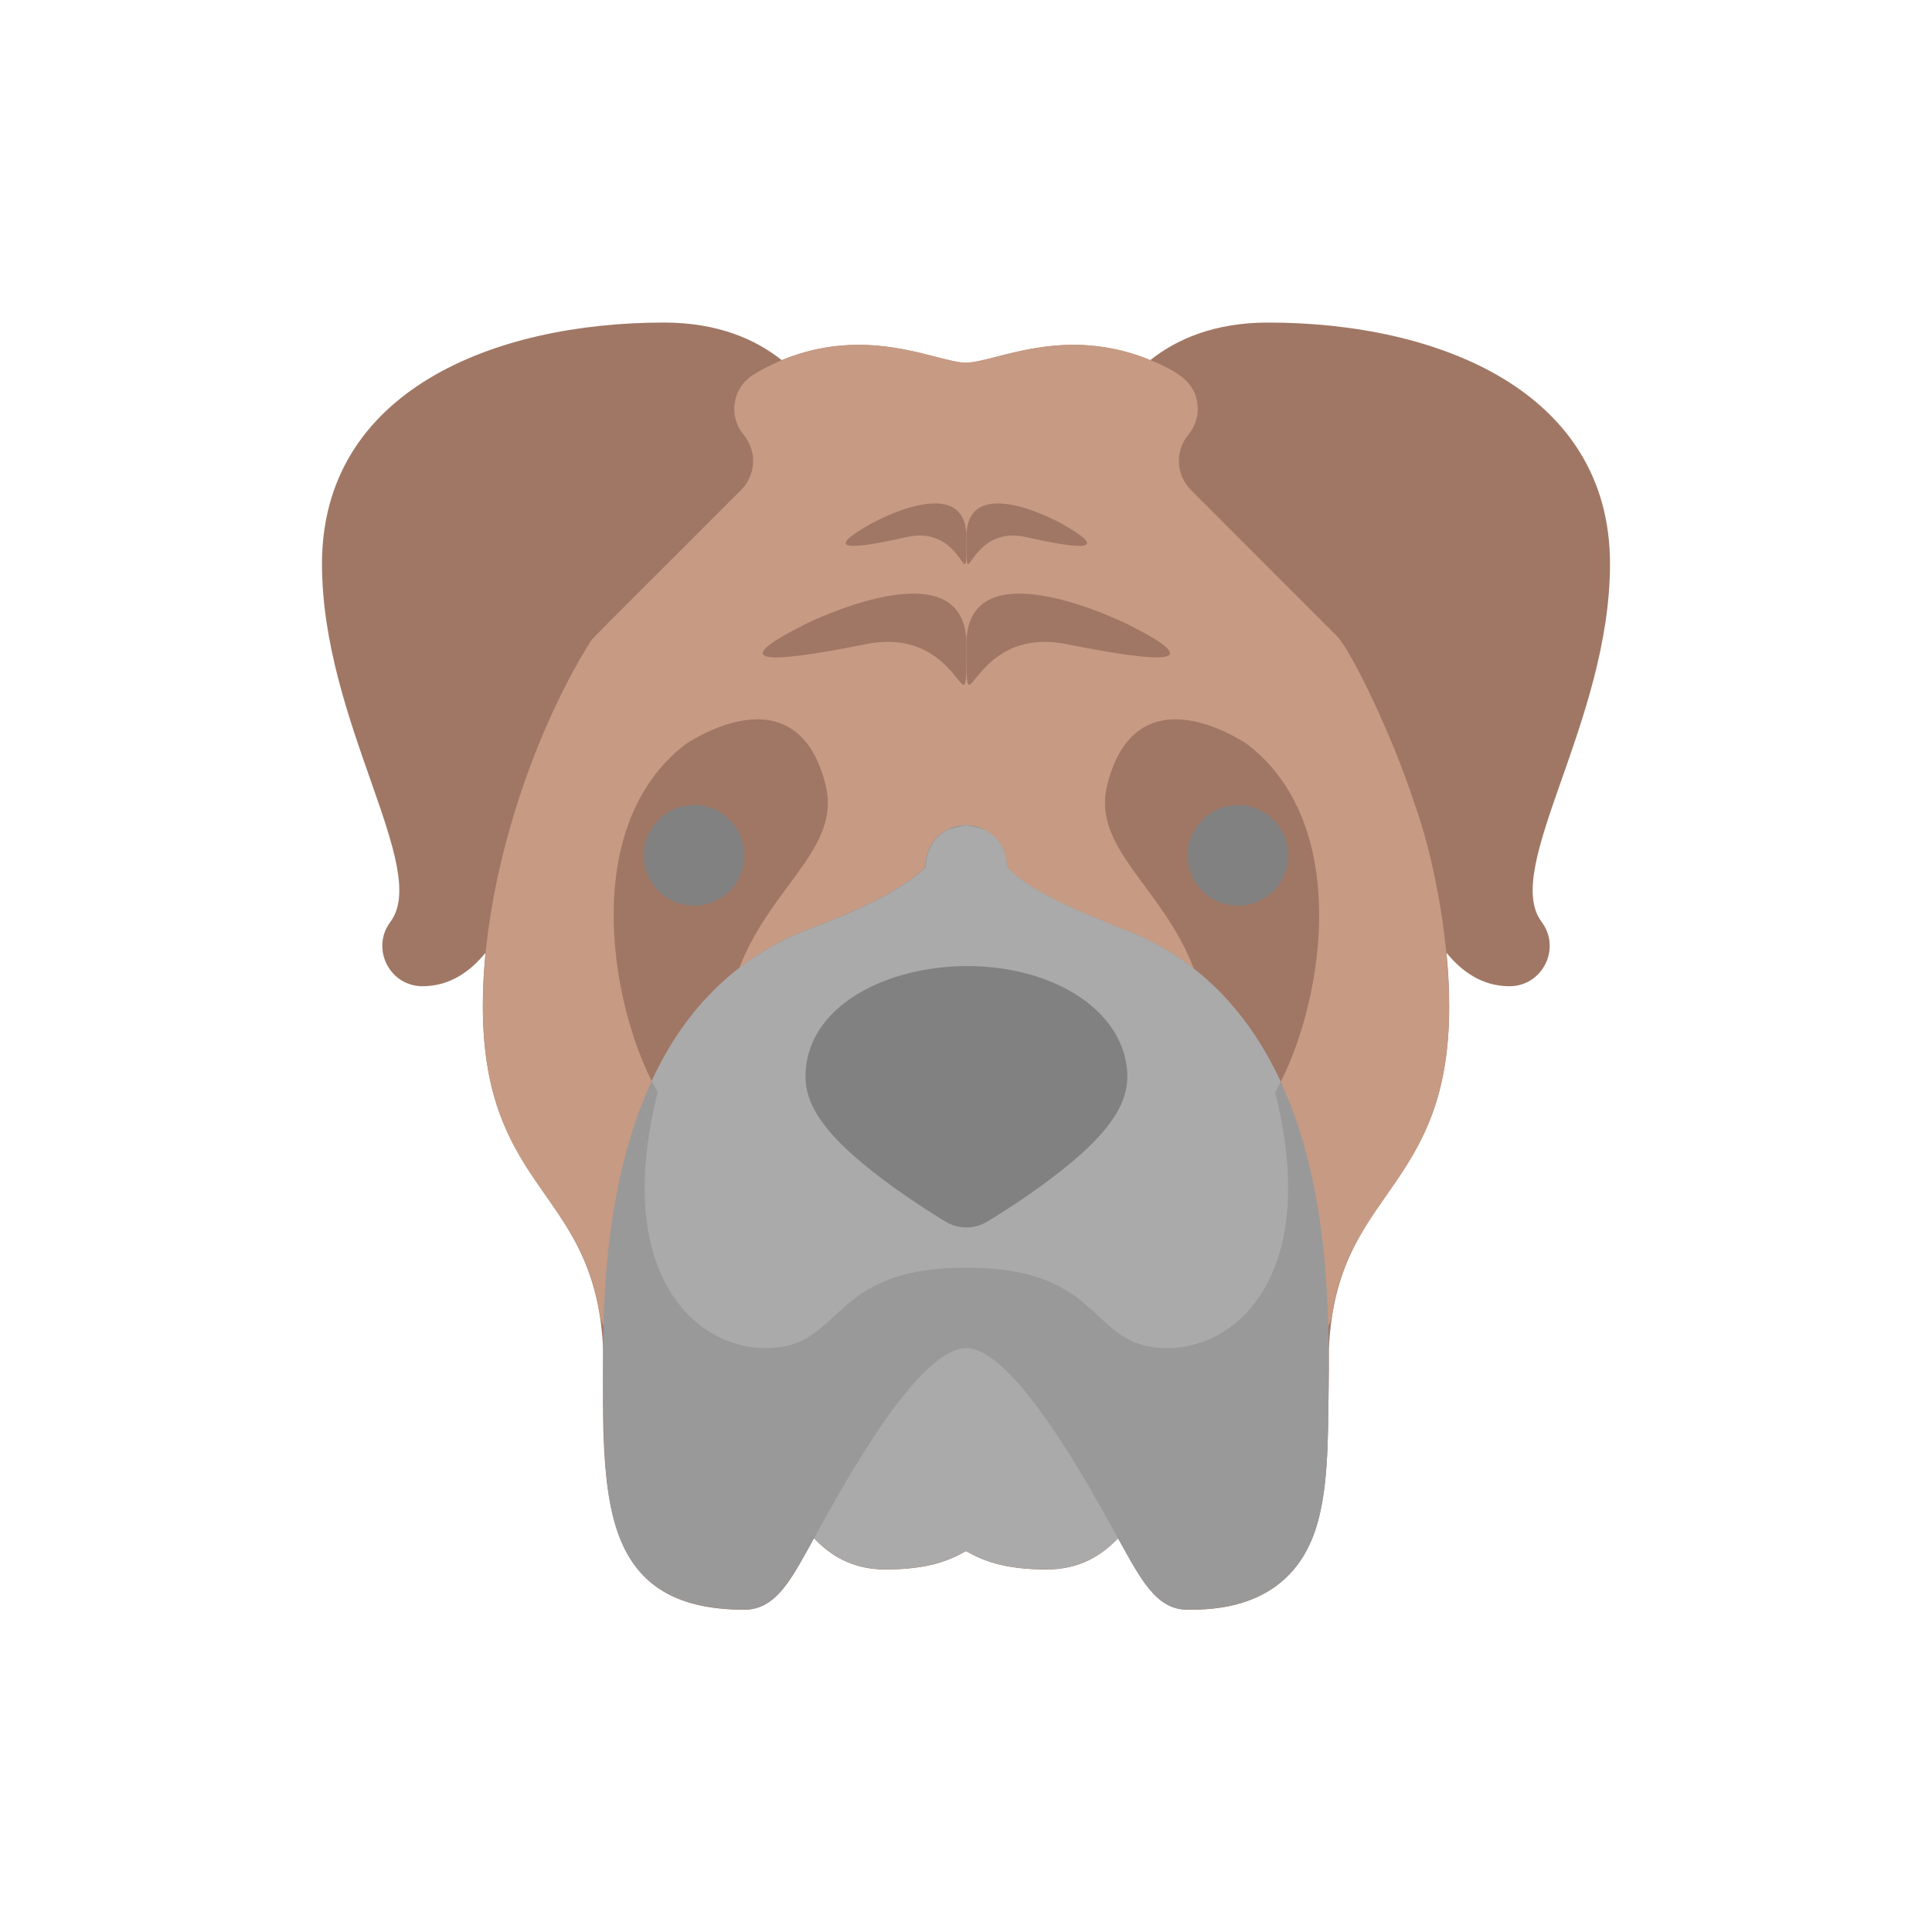 <svg width="80" height="80" viewBox="0 0 80 80" fill="none" xmlns="http://www.w3.org/2000/svg">
<g id="Property 1=Boxer, Property 2=Medium">
<path id="Vector" d="M16.165 38.173C15.346 39.265 16.121 40.838 17.497 40.838C18.646 40.838 19.494 40.202 20.104 39.452C19.144 49.467 24.648 48.63 24.974 55.856C24.944 61.91 24.748 66.656 30.823 66.656C32.186 66.656 32.839 65.254 33.706 63.695C34.361 64.392 35.283 64.99 36.652 64.99C38.459 64.99 39.336 64.605 40 64.228C40.664 64.605 41.541 64.99 43.348 64.99C44.717 64.99 45.639 64.392 46.294 63.695C47.239 65.393 47.866 66.656 49.178 66.656C50.174 66.656 53.204 66.656 54.376 63.61C54.878 62.303 54.981 60.624 55.002 58.44C55.007 58.347 55.03 56.634 55.026 55.856C55.353 48.593 60.86 49.508 59.896 39.452C60.506 40.202 61.354 40.838 62.503 40.838C63.87 40.838 64.66 39.273 63.835 38.173C62.169 35.952 66.667 29.904 66.667 23.349C66.667 16.214 59.59 13.356 52.509 13.356C50.269 13.356 48.705 14.056 47.63 14.913C44.018 13.43 41.198 15.021 39.983 15.021C38.847 15.021 35.971 13.435 32.37 14.913C31.295 14.056 29.732 13.356 27.491 13.356C20.412 13.356 13.333 16.213 13.333 23.349C13.333 29.902 17.829 35.955 16.165 38.173Z" fill="#A07765"/>
<path id="Vector_2" d="M19.996 41.666C19.996 48.893 24.041 49.275 24.836 54.413C24.962 55.225 25.66 55.824 26.482 55.824H26.679C27.572 55.824 28.305 55.121 28.344 54.23C28.641 47.302 30.792 43.039 34.739 41.559C37.124 40.665 38.86 39.779 40 38.862C41.14 39.779 42.877 40.665 45.261 41.559C49.209 43.039 51.36 47.302 51.657 54.229C51.695 55.121 52.429 55.824 53.321 55.824H53.519C54.34 55.824 55.04 55.225 55.165 54.413C55.956 49.298 60.004 48.863 60.004 41.666C60.004 38.8 59.343 35.397 58.573 33.28C57.599 30.294 55.899 26.871 55.352 26.331L49.328 20.305C48.699 19.677 48.641 18.696 49.19 18.022C49.538 17.605 49.652 17.119 49.572 16.653C49.45 15.932 48.973 15.549 48.258 15.192C44.355 13.241 41.257 15.016 39.984 15.016C38.74 15.016 35.287 13.062 31.213 15.504C30.34 16.027 30.134 17.211 30.789 17.997C31.393 18.738 31.272 19.707 30.673 20.305C24.096 26.883 24.553 26.4 24.413 26.625C22.042 30.447 19.996 36.416 19.996 41.666Z" fill="#C79A83"/>
<path id="Vector_3" d="M32.261 61.634C32.885 62.391 33.794 64.984 36.652 64.984C38.458 64.984 39.336 64.599 40 64.223C40.663 64.599 41.542 64.984 43.348 64.984C46.2 64.984 47.109 62.404 47.739 61.634C48.178 61.096 48.238 60.34 47.888 59.741C45.797 56.157 43.225 52.492 40.017 52.492C36.551 52.492 33.868 56.732 32.112 59.741C31.762 60.34 31.822 61.096 32.261 61.634Z" fill="#AAAAAA"/>
<path id="Vector_4" d="M24.985 57.541C25.033 62.01 24.892 66.65 30.822 66.65C32.18 66.65 32.794 65.329 33.906 63.332C34.9 61.546 38.005 55.823 40.016 55.823C41.987 55.823 45.13 61.6 46.094 63.332C47.235 65.381 47.84 66.65 49.177 66.65C50.174 66.65 53.204 66.65 54.375 63.604C55.019 61.93 54.993 59.537 55.014 57.541C55.081 52.757 54.761 47.348 52.167 43.19C50.813 41.014 48.965 39.486 46.954 38.651C46.364 38.395 42.723 37.124 41.682 35.877C41.712 34.601 40.367 33.784 39.238 34.346C38.641 34.644 38.303 35.252 38.318 35.877C38.06 36.186 37.043 37.137 33.568 38.441C30.488 39.596 28.351 41.814 26.985 44.764C24.873 49.318 24.948 54.834 24.985 57.541Z" fill="#999999"/>
<path id="Vector_5" d="M49.433 40.111C51.027 41.355 52.197 42.982 53.031 44.798C54.806 41.304 55.955 34.166 51.676 30.839C51.676 30.839 47.075 27.59 45.847 32.505C45.192 35.125 48.143 36.715 49.433 40.111Z" fill="#A07765"/>
<path id="Vector_6" d="M26.985 44.764C27.813 42.976 28.979 41.338 30.615 40.075C31.911 36.704 34.84 35.115 34.187 32.505C32.959 27.59 28.357 30.839 28.357 30.839C24.092 34.156 25.221 41.258 26.985 44.764Z" fill="#A07765"/>
<path id="Vector_7" d="M31.688 55.824C35.02 55.824 34.187 52.492 40.017 52.492C45.846 52.492 45.013 55.824 48.345 55.824C51.216 55.824 54.689 52.776 52.8 45.226C52.878 45.091 52.955 44.948 53.03 44.798C51.793 42.105 49.853 39.931 47.119 38.724C46.407 38.401 42.733 37.138 41.682 35.878C41.697 35.26 41.367 34.661 40.786 34.36C39.839 34.102 40.05 34.198 40.024 34.172C39.979 34.163 39.293 34.347 39.247 34.36C38.666 34.661 38.336 35.26 38.351 35.878C38.094 36.186 37.077 37.137 33.602 38.441C30.678 39.536 28.456 41.586 26.985 44.764C27.066 44.926 27.15 45.08 27.233 45.226C25.344 52.776 28.817 55.824 31.688 55.824Z" fill="#AAAAAA"/>
<g id="Group">
<path id="Vector_8" d="M40.016 26.675C40.016 30.839 40.016 25.842 44.18 26.675C48.344 27.508 50.01 27.508 46.678 25.842C46.678 25.842 40.016 22.511 40.016 26.675Z" fill="#A07765"/>
<path id="Vector_9" d="M35.852 26.675C40.016 25.842 40.016 30.839 40.016 26.675C40.016 22.511 33.354 25.842 33.354 25.842C30.023 27.508 31.688 27.508 35.852 26.675Z" fill="#A07765"/>
<path id="Vector_10" d="M37.549 22.239C40.016 21.685 40.016 25.011 40.016 22.239C40.016 19.468 36.069 21.685 36.069 21.685C34.096 22.794 35.083 22.794 37.549 22.239Z" fill="#A07765"/>
<path id="Vector_11" d="M40.016 22.239C40.016 25.011 40.016 21.685 42.483 22.239C44.95 22.794 45.936 22.794 43.964 21.685C43.964 21.685 40.016 19.468 40.016 22.239Z" fill="#A07765"/>
</g>
<path id="Vector_12" d="M33.354 44.58C33.354 45.867 34.3 47.13 36.514 48.803C37.822 49.792 39.111 50.56 39.165 50.592C39.69 50.905 40.344 50.905 40.868 50.592C40.923 50.56 42.211 49.792 43.52 48.803C45.734 47.13 46.679 45.867 46.679 44.58C46.679 43.205 45.844 41.93 44.389 41.081C40.356 38.728 33.354 40.377 33.354 44.58Z" fill="#818182"/>
<path id="Vector_13" d="M51.26 37.502C50.11 37.502 49.178 36.569 49.178 35.419C49.178 34.27 50.11 33.337 51.26 33.337C52.41 33.337 53.342 34.27 53.342 35.419C53.342 36.569 52.41 37.502 51.26 37.502Z" fill="#818182"/>
<path id="Vector_14" d="M28.741 37.502C27.591 37.502 26.658 36.569 26.658 35.419C26.658 34.27 27.591 33.337 28.741 33.337C29.89 33.337 30.823 34.27 30.823 35.419C30.823 36.569 29.89 37.502 28.741 37.502Z" fill="#818182"/>
</g>
</svg>

